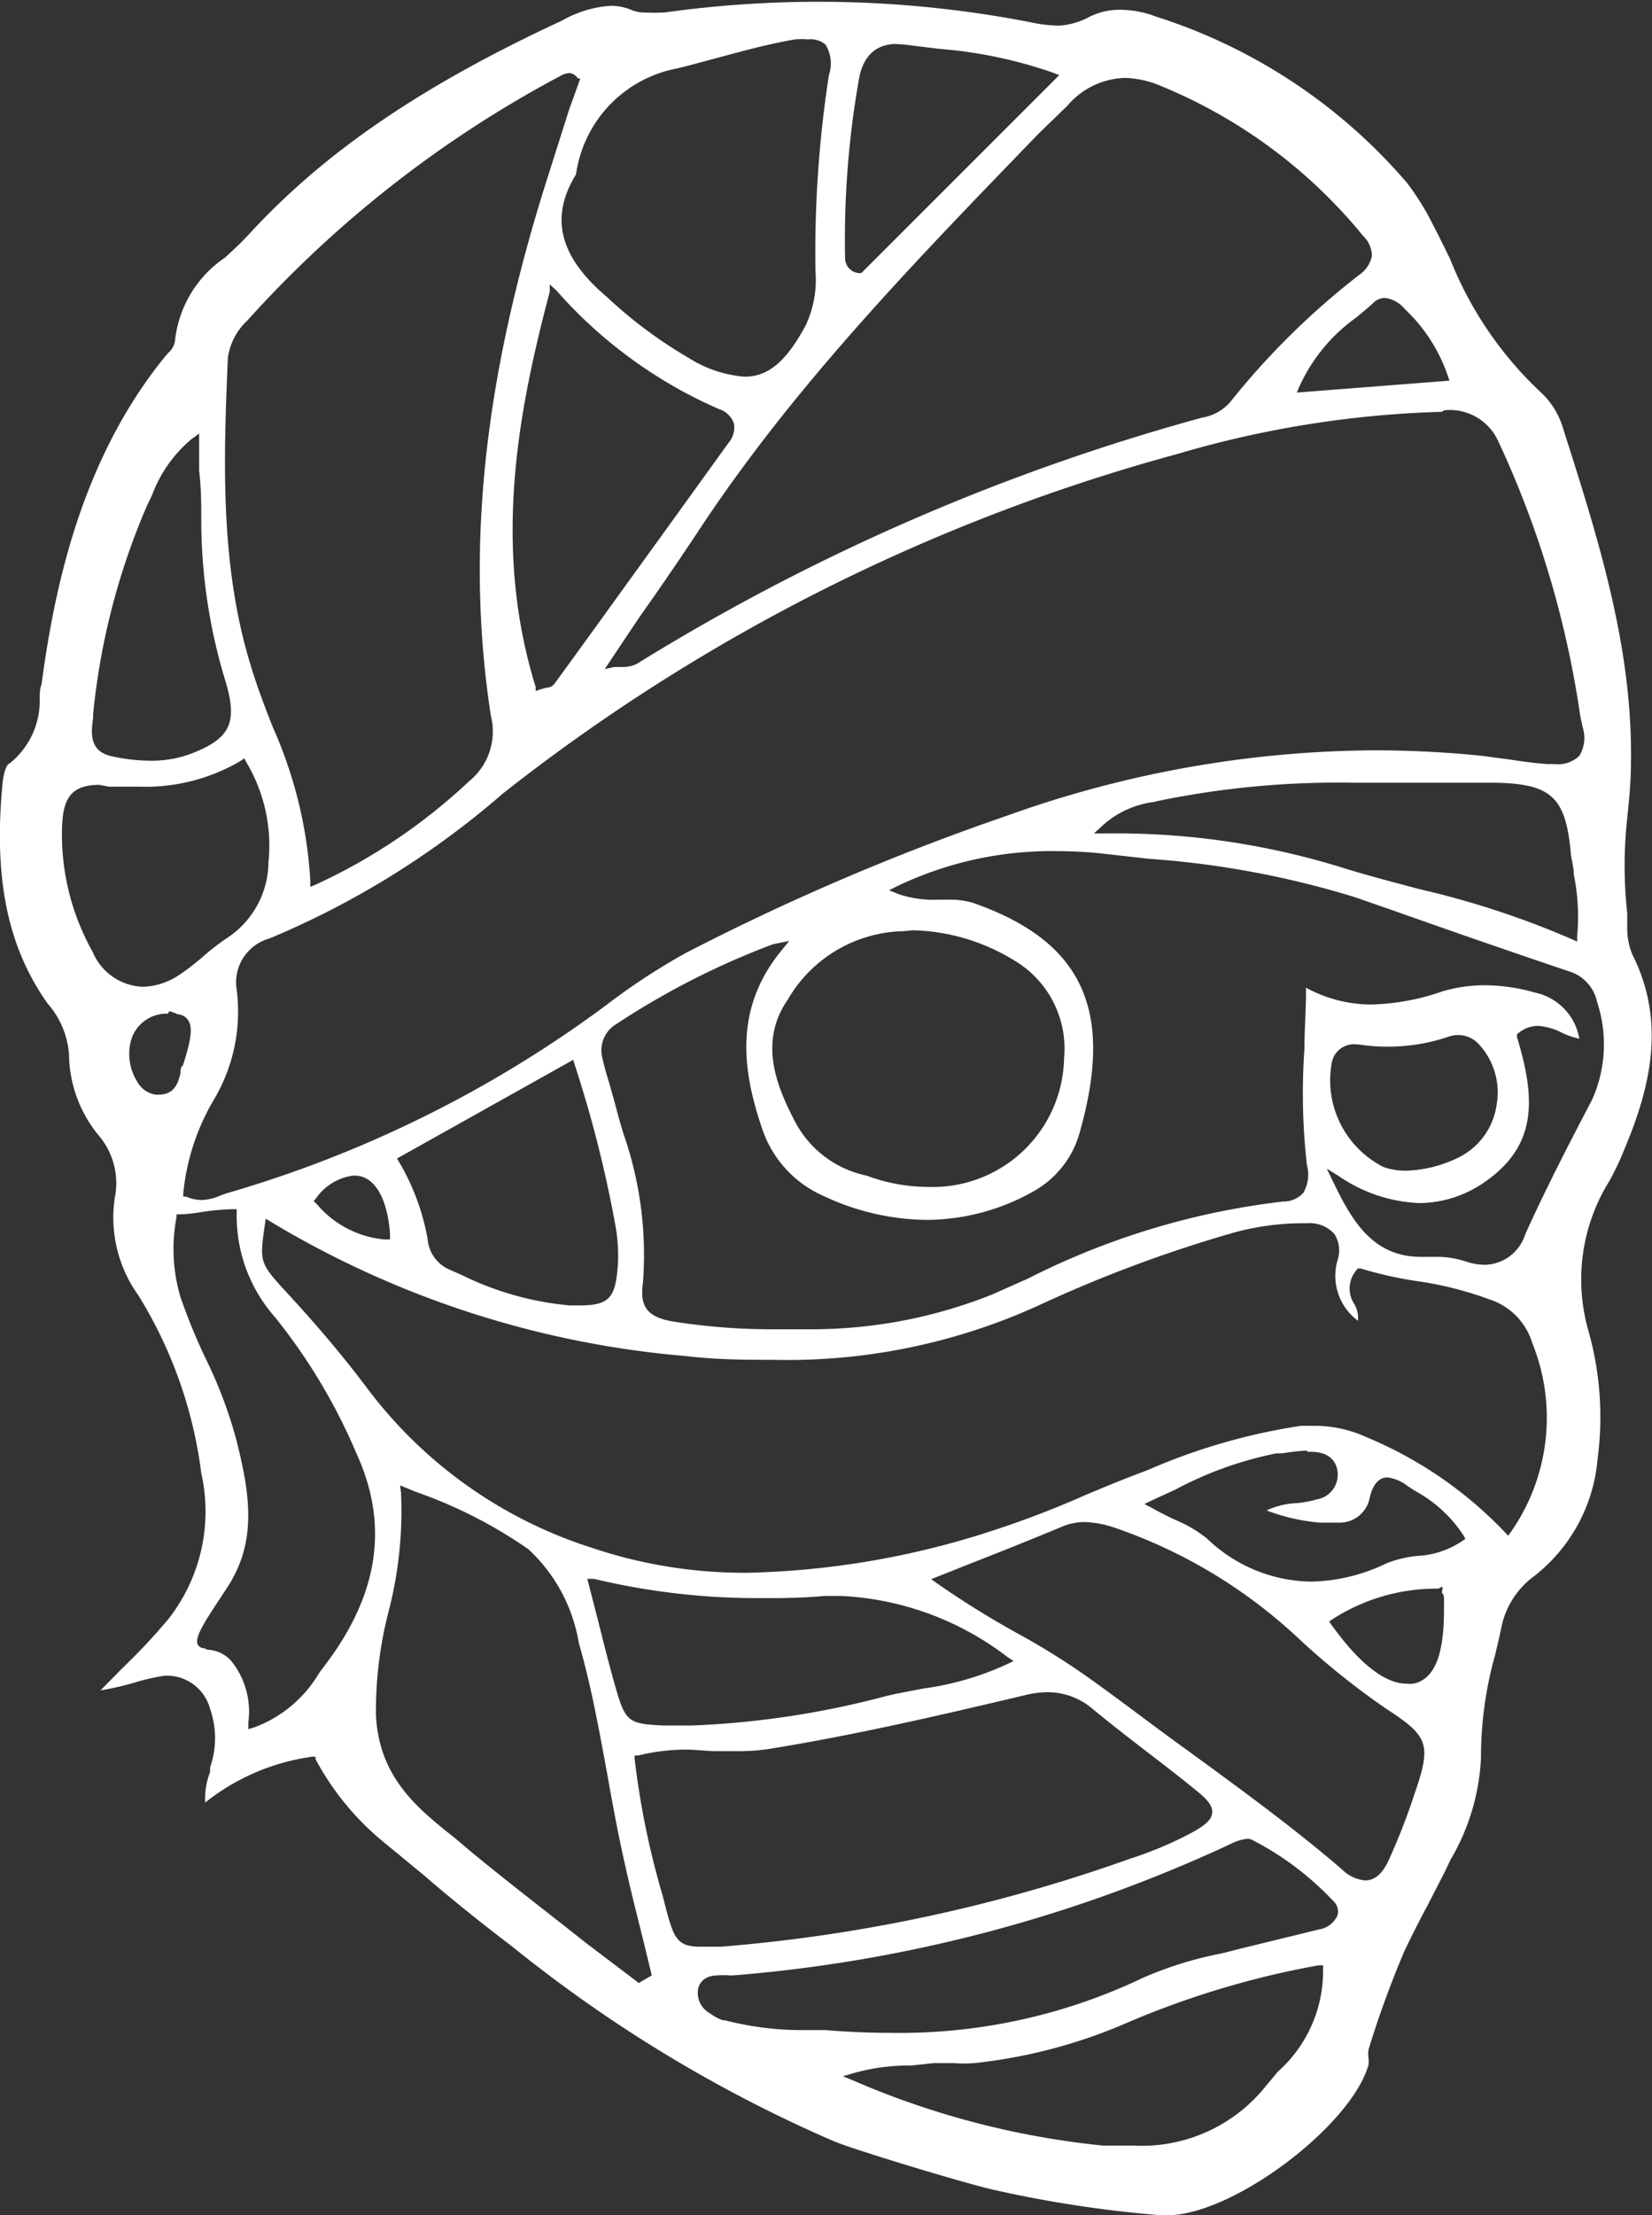 <svg xmlns="http://www.w3.org/2000/svg" viewBox="0 0 54.09 72.51"><rect x="0" y="0" width="54.09" height="72.51" fill="#333333" stroke="none"/><defs><style>.cls-1{fill:#fff;}</style></defs><g id="Layer_2" data-name="Layer 2"><g id="Layer_1-2" data-name="Layer 1"><path class="cls-1" d="M38,72.51a39.15,39.15,0,0,1-5.41-.82c-.95-.21-4.39-1.25-5.26-1.59a45.53,45.53,0,0,1-10.54-6.37c-1-.76-2-1.56-2.9-2.34l-1.3-1.07a9,9,0,0,1-2.26-2.74l0-.08-.1,0A7.2,7.2,0,0,0,6.72,59,2.36,2.36,0,0,1,6.88,58l0-.15a2.91,2.91,0,0,0,0-1.91,1.46,1.46,0,0,0-1.38-1.09H5.39a6.59,6.59,0,0,0-1,.23,9.47,9.47,0,0,1-1.1.25L4,54.61A20.72,20.72,0,0,0,5.51,53a5.71,5.71,0,0,0,1.08-4.78A14.49,14.49,0,0,0,4.53,42.4a4.36,4.36,0,0,1-.77-3.2,2.41,2.41,0,0,0-.5-2,4.24,4.24,0,0,1-1-2.67,2.82,2.82,0,0,0-.7-1.68C.25,31-.21,28.77.08,25.67.13,25.18.25,25,.3,25a2.62,2.62,0,0,0,1-2.13c0-.15,0-.31.06-.47C1.79,19.18,2.68,15,5.43,11.64l.08-.09a.64.64,0,0,0,.22-.4A3.76,3.76,0,0,1,7.37,8.43c.26-.24.53-.49.77-.75C10.6,5,13.77,2.82,18.41.67A3.66,3.66,0,0,1,20,.19a1.74,1.74,0,0,1,.71.15,1.16,1.16,0,0,0,.44.07,4.71,4.71,0,0,0,.54,0h.06a36.35,36.35,0,0,1,12,.32,4.64,4.64,0,0,0,.93.11A2.4,2.4,0,0,0,35.69.54a2.25,2.25,0,0,1,1-.22,3.29,3.29,0,0,1,1.15.22A18,18,0,0,1,46.08,6a8.53,8.53,0,0,1,.85,1.38c.19.36.37.73.55,1.1a12.07,12.07,0,0,0,3,4.39,2.62,2.62,0,0,1,.71,1.19c1.12,3.51,2.28,7.13,2.21,10.93,0,.59-.06,1.2-.12,1.78a14.22,14.22,0,0,0,0,3.13c0,.14,0,.27,0,.41a2.23,2.23,0,0,0,.17.94c1.16,2.3.51,4.54-.29,6.43-.14.35-.31.7-.48,1A6.09,6.09,0,0,0,52,43.53a10.38,10.38,0,0,1,.31,4.21,5.45,5.45,0,0,1-2.09,3.86,2.75,2.75,0,0,0-1.07,1.71c-.06.29-.13.58-.2.87a12.46,12.46,0,0,0-.46,3.37,7.23,7.23,0,0,1-1,3.33l-.17.36-.59,1.15c-.26.48-.52,1-.75,1.48a33.27,33.27,0,0,0-1.17,3.21,1,1,0,0,0,0,.3,1.2,1.2,0,0,1,0,.2c-.56,2-4.44,4.93-6.59,4.93Zm-8.17-4.9a6.54,6.54,0,0,0-1.85.24l-.38.11.36.15a27.47,27.47,0,0,0,8.15,2.12c.34,0,.67,0,1,0a5.2,5.2,0,0,0,4.33-1.94l.4-.48a4.4,4.4,0,0,0,1.48-3.33v-.15l-.15,0a28.84,28.84,0,0,0-6.36,1.92,17.11,17.11,0,0,1-4.9,1.28,4.9,4.9,0,0,1-.7,0l-.64,0Zm11-7.42a1.49,1.49,0,0,0-.52.16A47.49,47.49,0,0,1,24,64.66h-.12a2.58,2.58,0,0,0-.39,0c-.23,0-.53.08-.63.42a.77.77,0,0,0,.4.83,1.51,1.51,0,0,0,.41.22l.07,0a10.14,10.14,0,0,0,2.42.32l.88,0c.72.06,1.43.09,2.11.09a18.49,18.49,0,0,0,8.27-1.8A12.1,12.1,0,0,1,40,63.94l.63-.16,2.58-.63a.79.79,0,0,0,.58-.45.46.46,0,0,0-.13-.47,9.79,9.79,0,0,0-2.65-2A.31.31,0,0,0,40.83,60.19ZM13.13,48.86a13.09,13.09,0,0,1-.41,3.9,13,13,0,0,0-.41,3.4c.11,2,1.31,3,2.58,4l.52.44c1.21,1,2.52,2,3.78,3l1.65,1.25.07.06.43-.25-.29-1.2c-.2-.79-.4-1.59-.58-2.4-.23-1-.41-2-.59-3-.26-1.41-.52-2.87-.93-4.29a5.37,5.37,0,0,0-1.65-3.06,15.21,15.21,0,0,0-3.69-1.88l-.51-.21Zm9.48,8.41a6.64,6.64,0,0,0-1.71.19l-.12,0v.12a26.91,26.91,0,0,0,.92,4.48l.12.47c.24.89.36,1.19,1.09,1.19l.63,0h.07A52.19,52.19,0,0,0,37,60.84,12.27,12.27,0,0,0,39,60c.42-.23.67-.42.69-.66s-.17-.45-.53-.74c-.54-.44-1.1-.87-1.66-1.3s-1.15-.89-1.71-1.35a2.26,2.26,0,0,0-1.48-.56,3.12,3.12,0,0,0-.76.1c-2.83.67-5.59,1.31-8.39,1.76a6.77,6.77,0,0,1-1.07.07h-.73ZM35.5,49.82a1.9,1.9,0,0,0-.7.14c-.91.38-1.83.75-2.8,1.13l-1.51.6.21.15a30,30,0,0,0,2.57,1.6,23.76,23.76,0,0,1,2.67,1.69c1,.72,1.93,1.44,2.88,2.12,1.71,1.25,3.48,2.53,5.12,3.94a1.22,1.22,0,0,0,.76.36c.3,0,.54-.2.74-.6a20.39,20.39,0,0,0,.85-2.16c.59-1.7.51-1.94-.92-2.87a25,25,0,0,1-2.81-2.25A16.73,16.73,0,0,0,36.48,50,3.34,3.34,0,0,0,35.5,49.82ZM6.79,54a1.09,1.09,0,0,1,.8.39,2.65,2.65,0,0,1,.54,2l0,.21.2-.06a4.14,4.14,0,0,0,2.12-1.78l.21-.28c1.75-2.32,2.08-4.59,1-6.93A18.77,18.77,0,0,0,9,43.11a5,5,0,0,1-1.25-3.39v-.14H7.62a7.81,7.81,0,0,0-1,.09,5.53,5.53,0,0,1-.74.08h-.1l0,.09a5.53,5.53,0,0,0,.13,2.62,19.48,19.48,0,0,0,.82,2,14.7,14.7,0,0,1,1,2.64c.4,1.58.69,3.12-.11,4.56-.08.16-.24.39-.4.64-.6.9-.85,1.32-.74,1.54a.24.24,0,0,0,.21.11Zm12.78-1c.19.76.36,1.44.55,2.11.35,1.25.43,1.31,1.58,1.37h.23l.73,0A29.07,29.07,0,0,0,29,55.52l.3-.07.93-.18a9.63,9.63,0,0,0,2.75-.8l.21-.1-.2-.13a9.71,9.71,0,0,0-5.43-2l-.59,0c-.49.05-1,.06-1.45.07h-.81a23,23,0,0,1-5.26-.63l-.22,0ZM47.1,52A6.29,6.29,0,0,0,43.63,53l-.11.08.08.11c.63.88,1.56,1.92,2.45,1.92a.91.91,0,0,0,.23,0c.9-.19,1-1.47,1-2.5l0-.3a.29.29,0,0,0-.07-.18L47.23,52l0-.07Zm-4.3-4.52a7.43,7.43,0,0,0-.81.09l-.19,0a12,12,0,0,0-3.3,1.18l-.78.36-.25.12.25.13c.26.15.51.27.74.38a4.36,4.36,0,0,1,1.06.62,5,5,0,0,0,3.4,1.41,5.89,5.89,0,0,0,2.48-.6,3.66,3.66,0,0,1,1-.24,2.9,2.9,0,0,0,1.48-.49l.1-.07-.06-.11a4.4,4.4,0,0,0-1.57-1.45l-.25-.16a1.35,1.35,0,0,0-.67-.29c-.43,0-.55.52-.59.7a1,1,0,0,1-1,.78h0l-.22,0-.4,0a6.39,6.39,0,0,1-1.75-.4,2.61,2.61,0,0,1,1-.24,3.44,3.44,0,0,0,.64-.12.82.82,0,0,0,.69-.81c0-.34-.19-.75-.89-.75H42.8ZM8.67,40.1c-.17,1.18-.16,1.24.6,2.08.93,1,1.9,2.12,2.76,3.27a14.8,14.8,0,0,0,7.37,5.22,15.62,15.62,0,0,0,5.1.81,27.61,27.61,0,0,0,7.82-1.32,31.69,31.69,0,0,0,3.21-1.22c.57-.24,1.15-.48,1.73-.7l.34-.13a19.93,19.93,0,0,1,5-1.44l.46,0a4.1,4.1,0,0,1,1.7.38,13.3,13.3,0,0,1,4.51,3.1l.11.12.1-.14a6.53,6.53,0,0,0,.69-6.17,2.16,2.16,0,0,0-1.41-1.43,11.47,11.47,0,0,0-2.39-.6,12.73,12.73,0,0,1-1.82-.41l-.09,0-.06.07a.92.92,0,0,0-.06,1.09.88.88,0,0,1,.12.55,1.83,1.83,0,0,1-.66-2,1,1,0,0,0-.11-.84,1.09,1.09,0,0,0-.9-.35,8.66,8.66,0,0,0-2.37.3,43.73,43.73,0,0,0-6.37,2.37,19.83,19.83,0,0,1-8.74,1.8c-.88,0-1.81,0-2.82-.12A31.49,31.49,0,0,1,8.88,40l-.18-.11ZM25.3,30.91a25.75,25.75,0,0,0-5.12,2.61,1,1,0,0,0-.45,1.14c.06.27.14.54.22.8l.18.64c.09.34.18.68.28,1A12,12,0,0,1,21.05,42c-.11.76.15,1.11.95,1.25a20.72,20.72,0,0,0,3.48.26l1.16,0a15.91,15.91,0,0,0,5.85-1.14l1.17-.52A24.75,24.75,0,0,1,42,39.33a.89.89,0,0,0,.67-.28,1.19,1.19,0,0,0,.12-.92,20.87,20.87,0,0,1-.08-3.8c0-.67.06-1.35.05-2a4.49,4.49,0,0,0,2.17.55,7.66,7.66,0,0,0,2.3-.43,4.85,4.85,0,0,1,1.38-.2,6,6,0,0,1,1.65.24A1.86,1.86,0,0,1,51.71,34a2.64,2.64,0,0,1-.58-.2,1.94,1.94,0,0,0-.77-.22,1,1,0,0,0-.61.21l-.08.06,0,.1c.61,2,.66,3.52-1,4.7a3.78,3.78,0,0,1-2.19.73,5,5,0,0,1-2.64-.88l-.4-.25.21.43c.62,1.3,1.31,2.46,2.88,2.46l.44,0h.18a3.11,3.11,0,0,1,.9.17,2,2,0,0,0,.57.09,1.42,1.42,0,0,0,1.32-1c.66-1.46,1.4-2.9,2.13-4.29l.07-.14a4.43,4.43,0,0,0,.15-3.18,1.33,1.33,0,0,0-.93-1c-1.93-.65-3.89-1.33-5.78-2l-1.24-.43a30,30,0,0,0-6.73-1.25l-1.42-.16a13.9,13.9,0,0,0-1.57-.09A11.71,11.71,0,0,0,29.39,29l-.28.14.29.12a3.61,3.61,0,0,0,1.29.19H31a2.63,2.63,0,0,1,.88.11c3.55,1.25,4.6,3.48,3.49,7.44a3.17,3.17,0,0,1-1.54,2,7.16,7.16,0,0,1-3.49.93,8.1,8.1,0,0,1-3.37-.78,3.68,3.68,0,0,1-2-2.16c-.61-1.78-1-3.86.57-5.82l.3-.37ZM13,37.92l.07.12A7.56,7.56,0,0,1,14,40.55a1.2,1.2,0,0,0,.7,1l.41.18a10,10,0,0,0,3.55,1h.3c1,0,1.19-.25,1.27-1.32a5.48,5.48,0,0,0-.09-1.35,39.72,39.72,0,0,0-1.32-5.2l-.05-.17Zm-1.43.56a1.76,1.76,0,0,0-1.22.74l-.08.1.1.09a3.29,3.29,0,0,0,2.21,1.16l.19,0,0-.19C12.68,39.19,12.25,38.48,11.61,38.48Zm35.64-25a33.82,33.82,0,0,0-8.66,1.38,61.94,61.94,0,0,0-21.94,11l-.14.11a28.2,28.2,0,0,1-7.65,4.75A1.49,1.49,0,0,0,7.75,32.4,5.64,5.64,0,0,1,7,36a7.42,7.42,0,0,0-1,3.07l0,.1.1,0a1.29,1.29,0,0,0,.5.11,1.66,1.66,0,0,0,.62-.15l.2-.07a39.09,39.09,0,0,0,12.43-6.16,21.09,21.09,0,0,1,2.61-1.71A78.34,78.34,0,0,1,33,26.69a36.1,36.1,0,0,1,12-2.13,34.72,34.72,0,0,1,3.52.18l.9.12c.4.06.82.12,1.23.15h.25a1,1,0,0,0,.81-.27,1.11,1.11,0,0,0,.11-.93l-.08-.38a32.13,32.13,0,0,0-2.69-9,1.74,1.74,0,0,0-1.77-1Zm-17.64,17a4.48,4.48,0,0,0-3.77,2.23c-.93,1.34-.44,2.73.23,4a3.43,3.43,0,0,0,2.34,1.77,5.82,5.82,0,0,0,2,.37,4.3,4.3,0,0,0,4.47-4.22,3.35,3.35,0,0,0-1.61-3.18,6.64,6.64,0,0,0-3.33-1Zm14.77,3.7a.74.74,0,0,0-.73.58A3.18,3.18,0,0,0,45.3,38.2a2.17,2.17,0,0,0,.74.12,4.16,4.16,0,0,0,1.77-.46A2.28,2.28,0,0,0,49,36.18a2.32,2.32,0,0,0-.58-2,.91.91,0,0,0-.67-.3,1,1,0,0,0-.37.07,6.18,6.18,0,0,1-1.93.31,6,6,0,0,1-.94-.07Zm-38.84-1a1.21,1.21,0,0,0-1.19.81,1.7,1.7,0,0,0,.18,1.41.83.83,0,0,0,.6.43H5.2c.53,0,.64-.41.71-.71,0-.09,0-.18.08-.25.27-.84.32-1.23.18-1.46a.44.44,0,0,0-.35-.21A1.37,1.37,0,0,0,5.54,33.1ZM3.25,25.69c-1,0-1.2.54-1.22,1.46a7.84,7.84,0,0,0,1,4A1.86,1.86,0,0,0,4.67,32.3a2.24,2.24,0,0,0,1.2-.39,7.9,7.9,0,0,0,.79-.61,7.36,7.36,0,0,1,.78-.6,3,3,0,0,0,1.35-2.47,5.34,5.34,0,0,0-.73-3.29L8,24.82l-.11.08a6.15,6.15,0,0,1-3.32.85c-.3,0-.61,0-1,0Zm33,1.59a25,25,0,0,1,7.7,1.12c.83.26,1.69.48,2.51.7a28.72,28.72,0,0,1,5,1.64l.18.08,0-.19a6.83,6.83,0,0,0-.11-2c0-.25-.08-.48-.1-.72-.17-1.83-.64-2.26-2.51-2.29H44.29A29.17,29.17,0,0,0,38,26.2l-.22.05a3.09,3.09,0,0,0-1.7.79l-.26.24ZM18.66,2.39a.67.67,0,0,0-.32.1,37.39,37.39,0,0,0-10.24,8,2.05,2.05,0,0,0-.64,1.23c-.13,3.13-.28,6.68.73,10,.21.71.48,1.42.75,2.1a14.35,14.35,0,0,1,1.22,5v.21l.19-.08a18.76,18.76,0,0,0,5-3.37,2.1,2.1,0,0,0,.72-2.16c-.82-5.36-.25-10.88,1.78-17.36l.78-2.46L19,2.57l-.07,0A.45.45,0,0,0,18.66,2.39Zm-12.41,12A4.39,4.39,0,0,0,5,16.15a3.54,3.54,0,0,1-.16.34,22.77,22.77,0,0,0-1.79,6.88l0,.12c-.06.44-.16,1.09.59,1.26a6,6,0,0,0,1.28.15,3.7,3.7,0,0,0,1.39-.25c1.23-.49,1.48-1,1.07-2.36A18.05,18.05,0,0,1,6.59,17c0-.51,0-1-.07-1.6,0-.29,0-.6,0-.94v-.27ZM18,9.55c-1,3.78-1.91,8.28-.46,12.94l0,.13.14-.05.21-.06c.12,0,.22-.06.28-.15,1.13-1.55,2.25-3.11,3.38-4.67l2.3-3.19a.77.77,0,0,0,.18-.64.76.76,0,0,0-.49-.47A15.15,15.15,0,0,1,18.21,9.5L18,9.31Zm18.84-7a2.57,2.57,0,0,0-1.9.92L34,4.38c-3.86,4-7.85,8.07-11,12.8-.66,1-1.34,2-2.05,3L19.8,21.9l.33-.07.33,0a1,1,0,0,0,.39-.1,70.47,70.47,0,0,1,18.51-8.06,1.55,1.55,0,0,0,.92-.51A24.93,24.93,0,0,1,44.5,9a1,1,0,0,0,.42-.62.94.94,0,0,0-.29-.66A16.74,16.74,0,0,0,38,2.81,3.18,3.18,0,0,0,36.81,2.55Zm8.52,7.2a.56.56,0,0,0-.39.16c-.18.17-.37.32-.56.48a5.64,5.64,0,0,0-1.86,2.25l-.09.21,5-.39-.06-.17A5.36,5.36,0,0,0,46,10.12,1,1,0,0,0,45.33,9.75ZM26.45,1.29a2.27,2.27,0,0,0-.42,0c-.88.15-1.75.39-2.6.62-.42.11-.84.23-1.26.33a4.11,4.11,0,0,0-3.31,3.47c-.86,1.39-.56,2.68,1,4a14.72,14.72,0,0,0,2.68,2,4,4,0,0,0,1.84.62c.77,0,1.36-.49,2-1.68a3.5,3.5,0,0,0,.32-1.77V8.86a38,38,0,0,1,.44-6.4,1.19,1.19,0,0,0-.11-1A.76.76,0,0,0,26.45,1.29Zm2.89.15c-.47,0-1.08.21-1.23,1.23a30.18,30.18,0,0,0-.44,5.78.49.49,0,0,0,.47.49h.06l6.48-6.48-.2-.08a14.81,14.81,0,0,0-3.72-.78l-1.14-.14Z"/></g></g></svg>